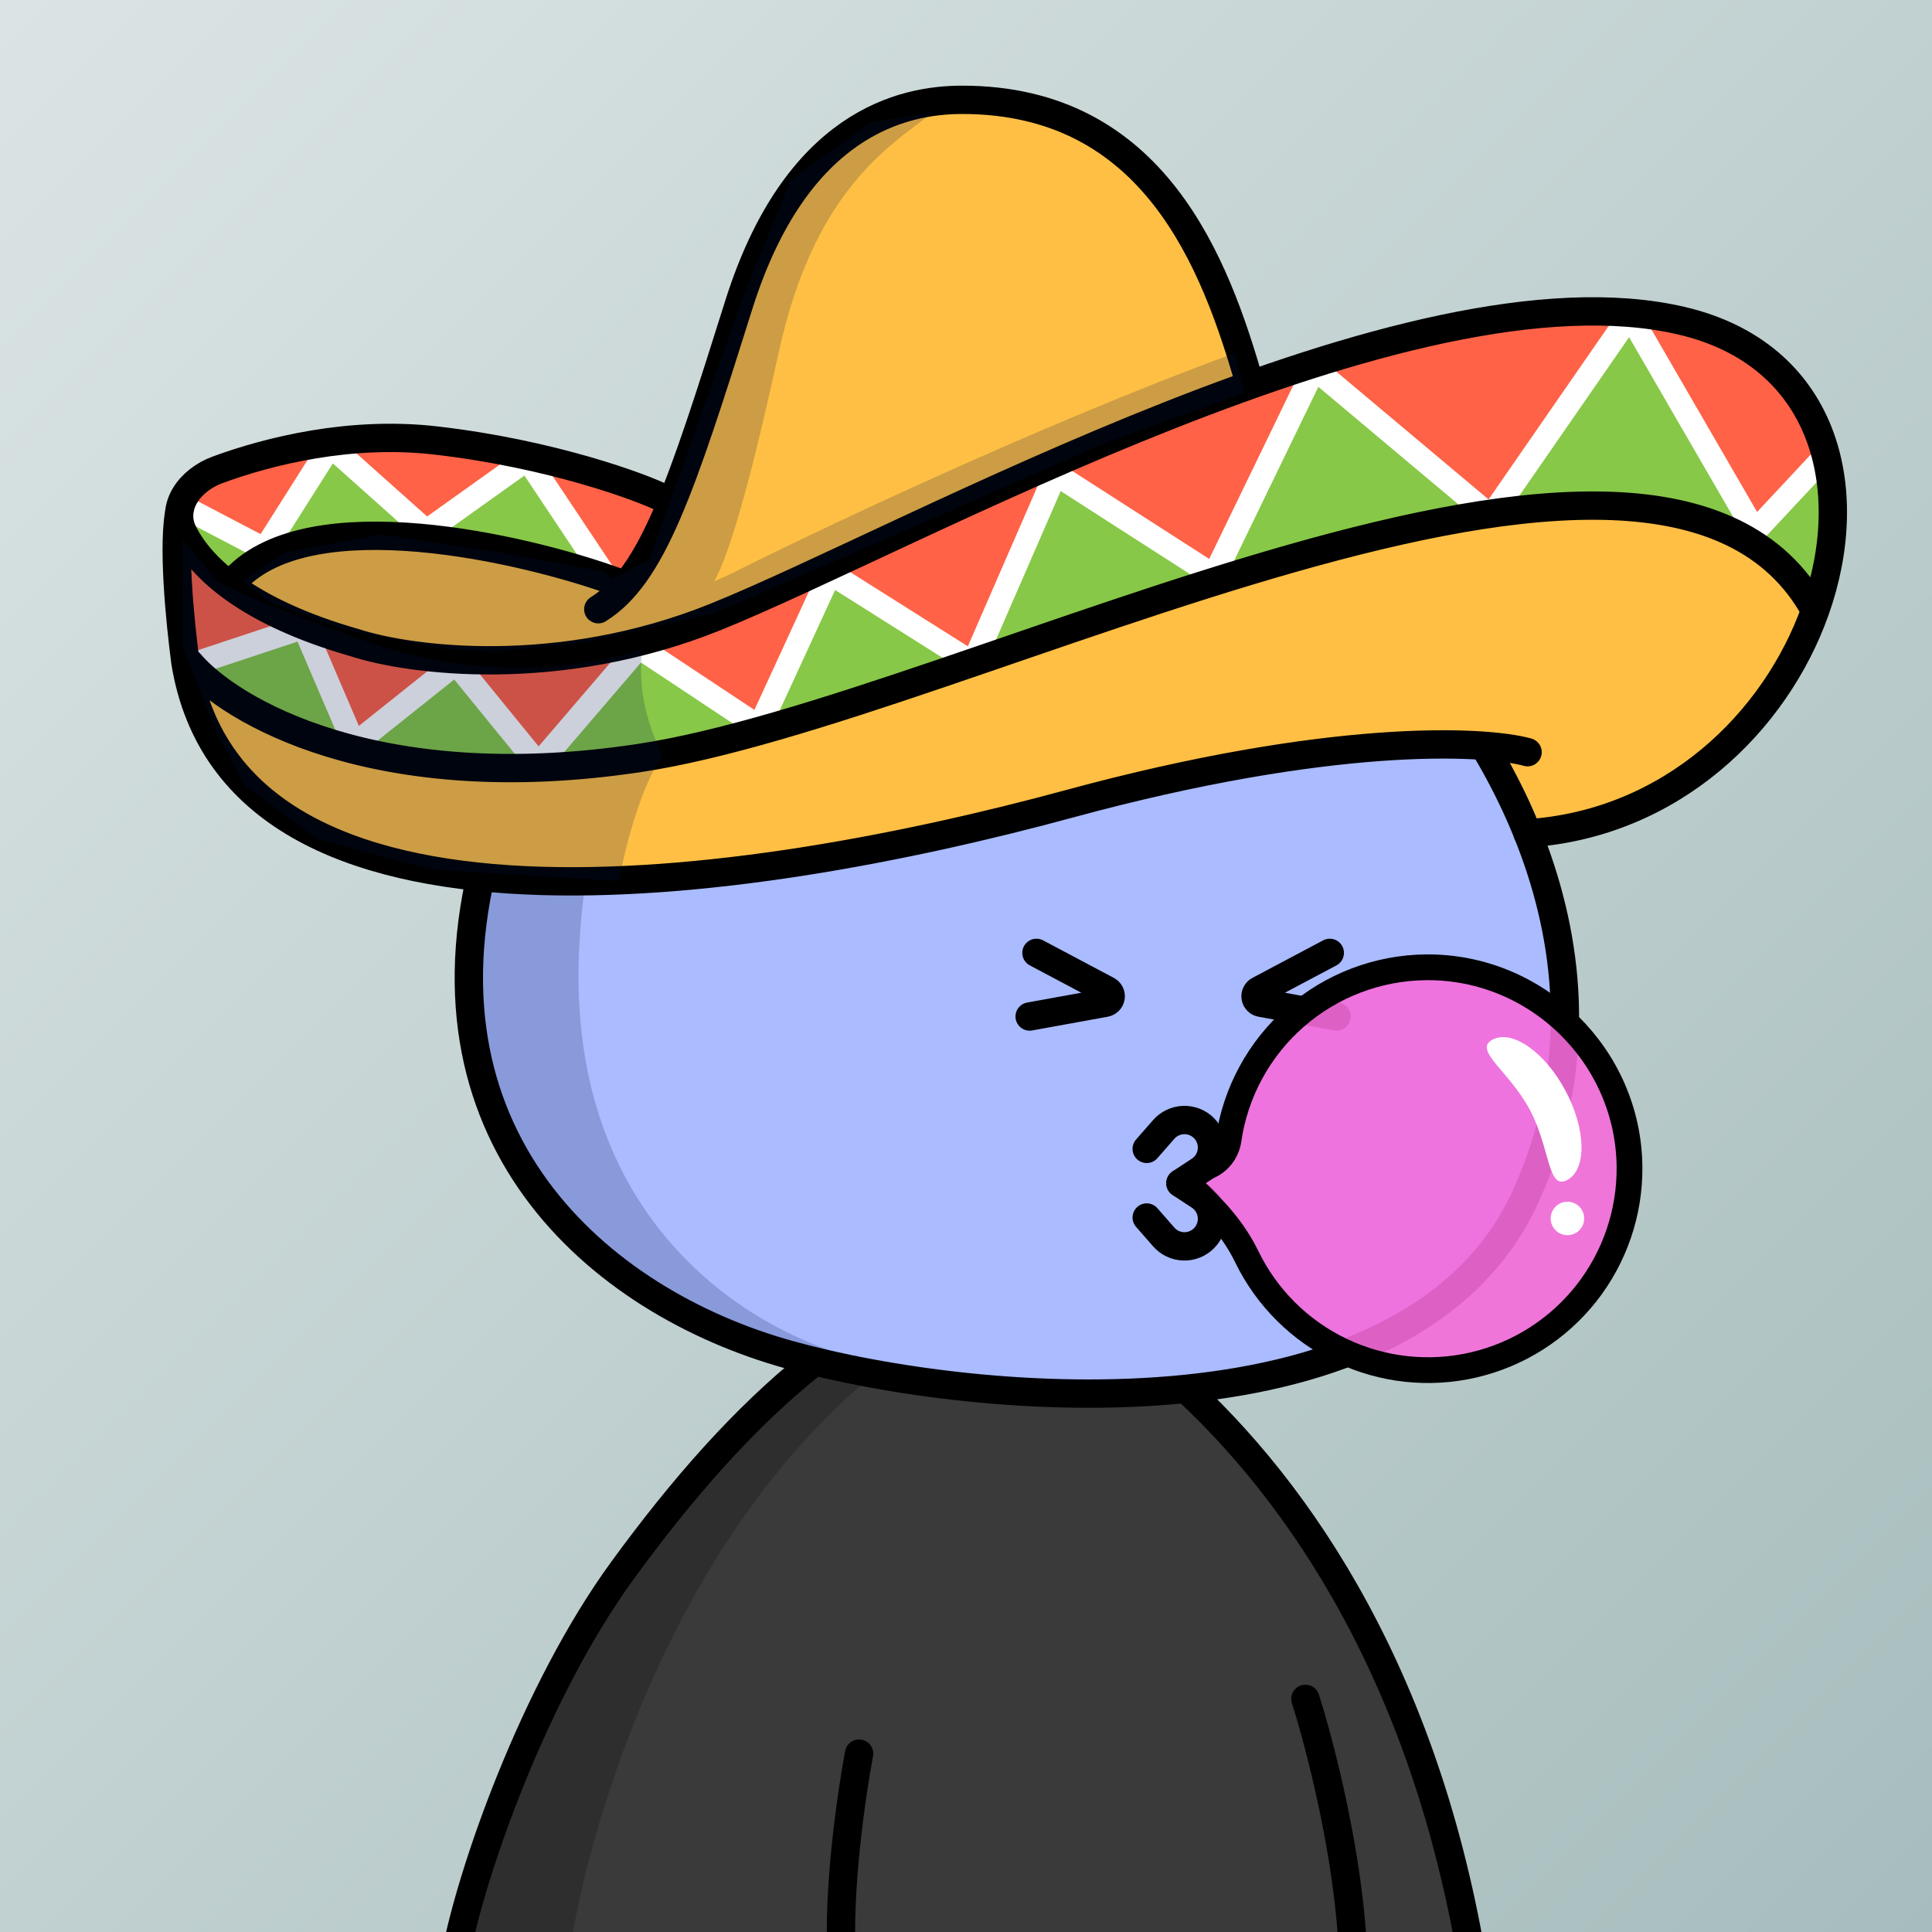 <svg
      xmlns="http://www.w3.org/2000/svg"
      preserveAspectRatio="xMidYMin meet"
      fill="none"
      viewBox="0 0 1500 1500"
    >
      <rect x="0" y="0" width="1500" height="1500" fill="#808080" stroke="none"/>
      <g>
      <path fill="url(#prefix__paint0_linear_53_28788)" d="M0 0h1500v1500H0z"/><defs><linearGradient id="prefix__paint0_linear_53_28788" x1="0" y1="0" x2="1500" y2="1500" gradientUnits="userSpaceOnUse">
<stop stop-color="#DBE4E4"/>
<stop offset="1" stop-color="#A7BDBD"/>
</linearGradient></defs>
      <g clip-path="url(#clip0_483_505)">
<path d="M773 1011.5C543.4 1029.9 398.667 1353.5 355 1513H1138.5C1075.7 1127 868.667 1017.83 773 1011.5Z" fill="#3A3A3A"/>
<path d="M749.5 1019.5C536 1134 457.448 1414.63 443.159 1511H353.699C350.414 1508.73 357.049 1471.27 409.87 1339.62C462.691 1207.98 569.086 1113.24 605.384 1082.33L674 1033.5L749.5 1019.5Z" fill="black" fill-opacity="0.2"/>
<path d="M353.5 1519.5C365.5 1454.33 414.5 1313.6 483.5 1219C530.101 1155.11 577.468 1101.29 629.141 1059.66C710.278 994.299 826.037 996.323 905.02 1064.27C1000.08 1146.05 1103.44 1290.29 1142.5 1519.5M1013.5 1319C1024.83 1354.33 1048.1 1443.9 1050.5 1519.5M667 1361.5C661.167 1392.33 650.3 1467.1 653.5 1519.5" stroke="black" stroke-width="22" stroke-linecap="round"/>
</g>
<defs>
<clipPath id="clip0_483_505">
<rect width="1500" height="1500" fill="white"/>
</clipPath>
</defs>
      <g clip-path="url(#clip0_497_1194)">
<path d="M379.667 654.812C432.345 471.574 618.472 401.981 699.114 390.653C740.985 382.718 849.655 375.215 949.364 408.675C980 418.956 1049.88 457.388 1091.92 499.818C1144.47 552.856 1272.97 732.052 1185.05 927.725C1097.12 1123.4 758.414 1092.29 612.749 1051.82C464.472 1010.63 314.48 881.563 379.667 654.812Z" fill="#AABBFF"/>
<path d="M449.293 747.204C454.734 531.068 585.306 432.345 649.911 410C432.292 459.565 365.296 655.455 364 747.204C377.99 984.871 584.496 1053.43 681 1058C601.498 1044.46 443.853 963.339 449.293 747.204Z" fill="#001647" fill-opacity="0.2"/>
<path d="M379.667 654.812C432.345 471.574 618.472 401.981 699.114 390.653C740.985 382.718 849.655 375.215 949.364 408.675C980 418.956 1049.88 457.388 1091.92 499.818C1144.47 552.856 1272.97 732.052 1185.05 927.725C1097.12 1123.4 758.414 1092.29 612.749 1051.82C464.472 1010.63 314.48 881.563 379.667 654.812Z" stroke="black" stroke-width="22" stroke-linecap="round"/>
</g>
<defs>
    <clipPath id="prefix__clip0_299_662"><path fill="#fff" d="M0 0h1500v1500H0z"/></clipPath>
</defs>
      <g clip-path="url(#clip0_624_3562)">
<path d="M799.421 789.214L858.141 778.547C859.189 778.352 860.151 777.837 860.895 777.073C861.639 776.309 862.128 775.334 862.294 774.28C862.455 773.224 862.285 772.143 861.808 771.187C861.331 770.234 860.569 769.453 859.628 768.954L804.701 739.807" stroke="black" stroke-width="22" stroke-miterlimit="10" stroke-linecap="round"/>
<path d="M1037.67 789.214L979.001 778.547C977.951 778.355 976.987 777.841 976.243 777.076C975.499 776.312 975.011 775.335 974.847 774.28C974.687 773.227 974.854 772.149 975.327 771.194C975.804 770.237 976.569 769.453 977.514 768.954L1032.44 739.807" stroke="black" stroke-width="22" stroke-miterlimit="10" stroke-linecap="round"/>
<path d="M992 915.801C992 944.083 960.211 967 921 967C881.789 967 850 944.083 850 915.801C850.013 910.144 851.278 904.561 853.703 899.453C858.875 888.383 870.646 884.1 880.667 889.061C892.124 894.775 906.017 898.12 921.008 898.12C935.999 898.12 949.884 894.775 961.349 889.061C971.354 884.068 983.133 888.383 988.313 899.453C990.733 904.562 991.993 910.145 992 915.801Z" fill="white" stroke="black" stroke-width="22" stroke-miterlimit="10"/>
</g>
<defs>
<clipPath id="clip0_624_3562">
<rect width="1500" height="1500" fill="white"/>
</clipPath>
</defs>
      <g clip-path="url(#clip0_838_2422)">
<ellipse cx="932" cy="915.5" rx="131" ry="69.5" fill="#AABBFF"/>
<path d="M916.488 918.577L931.325 908.855C933.985 907.113 936.223 904.799 937.876 902.083C939.529 899.367 940.556 896.317 940.882 893.154C941.208 889.992 940.825 886.796 939.761 883.8C938.697 880.804 936.978 878.082 934.73 875.834V875.834C932.657 873.765 930.181 872.142 927.456 871.068C924.731 869.994 921.814 869.491 918.886 869.59C915.959 869.689 913.083 870.388 910.436 871.644C907.79 872.899 905.429 874.685 903.501 876.89L890.301 891.98" stroke="black" stroke-width="22" stroke-miterlimit="10" stroke-linecap="round"/>
<path d="M916.488 918.675L931.325 928.397C933.986 930.137 936.225 932.449 937.879 935.165C939.533 937.88 940.561 940.93 940.887 944.093C941.213 947.255 940.83 950.451 939.764 953.447C938.699 956.442 936.979 959.163 934.73 961.41V961.41C932.66 963.484 930.185 965.111 927.46 966.188C924.734 967.265 921.817 967.771 918.888 967.672C915.959 967.574 913.081 966.875 910.434 965.617C907.787 964.359 905.427 962.571 903.501 960.362L890.301 945.271" stroke="black" stroke-width="22" stroke-miterlimit="10" stroke-linecap="round"/>
<path d="M1107.22 751.006C1069.86 751.344 1033.86 765.04 1005.72 789.618C977.582 814.195 959.169 848.032 953.812 885.006C953.15 889.572 951.309 893.887 948.472 897.526C945.635 901.164 941.899 904.001 937.632 905.756L926.952 912.626C926.14 913.148 925.456 913.846 924.95 914.668C924.445 915.49 924.131 916.416 924.032 917.376C923.935 918.339 924.058 919.312 924.391 920.221C924.723 921.13 925.257 921.952 925.952 922.626C943.132 939.066 957.522 954.256 967.952 975.626C983.451 1007.57 1009.35 1033.29 1041.4 1048.56C1073.45 1063.83 1109.74 1067.75 1144.31 1059.67C1178.88 1051.59 1209.68 1031.99 1231.64 1004.1C1253.6 976.203 1265.42 941.667 1265.15 906.166C1264.45 820.126 1193.36 750.246 1107.22 751.006Z" fill="#F56CDB" fill-opacity="0.9" stroke="black" stroke-width="20" stroke-miterlimit="10"/>
<path d="M1215.48 846.919C1231.5 877.007 1232.08 908.004 1216.78 916.154C1201.48 924.303 1203.79 891.763 1187.77 861.675C1171.74 831.587 1143.45 815.346 1158.75 807.196C1174.06 799.047 1199.45 816.831 1215.48 846.919Z" fill="white"/>
<circle cx="1216.95" cy="946.006" r="13" fill="white"/>
</g>
<defs>
<clipPath id="clip0_838_2422">
<rect width="1500" height="1500" fill="white"/>
</clipPath>
</defs>
      <g clip-path="url(#clip0_1319_8010)">
<path d="M159.132 369.43C259.88 316.197 450.027 362.233 522.46 391.084C523.029 391.31 523.626 390.963 523.766 390.367L549 283C570 221.333 617.6 94 720 78C822.4 62 910.667 139.333 932 185L970.181 294.088C970.359 294.597 970.908 294.873 971.422 294.713L1069.92 264.024C1069.97 264.008 1070.03 263.996 1070.08 263.989L1202 245.5H1289.85C1289.95 245.5 1290.05 245.515 1290.14 245.544L1351.76 264.425C1351.92 264.474 1352.06 264.563 1352.18 264.682L1398.37 311.865C1398.46 311.954 1398.53 312.059 1398.57 312.174L1423.41 370.782C1423.47 370.925 1423.49 371.081 1423.48 371.237L1419.01 440.324C1419 440.44 1418.98 440.555 1418.93 440.662L1377.07 535.837C1377.02 535.945 1376.96 536.043 1376.88 536.128L1298.7 617.291C1298.57 617.427 1298.4 617.524 1298.22 617.569L1196.47 642.266C1195.93 642.395 1195.4 642.082 1195.25 641.552C1191.2 626.891 1174.54 596.212 1166.76 581.969C1166.59 581.67 1166.29 581.486 1165.95 581.463L1093.11 576.508C1093.04 576.503 1092.96 576.506 1092.89 576.518L932.5 602C801 630.833 514.4 687.8 420 685C325.76 682.205 238.629 644.296 206.662 625.595C206.55 625.53 206.459 625.447 206.381 625.344L163.087 568.614C163.029 568.538 162.983 568.455 162.949 568.367L139.567 507.674C139.523 507.559 139.5 507.437 139.5 507.314V457V389.414C139.5 389.149 139.605 388.895 139.793 388.707L158.894 369.606C158.964 369.536 159.044 369.477 159.132 369.43Z" fill="#FFBF44"/>
<path d="M1347 406.5L1412 469.5L1426 386.5L1399.5 313.5L1347 266.5L1251 239.5L1097 255.5L931.5 313.5L710 411L513 497.5L384.5 514L288.5 502L174.5 452L136 414.5L144 521L296.5 588L430.5 592.5L604.5 564.5L804 497.5L1101.5 413L1227.5 391L1347 406.5Z" fill="#FF6247"/>
<path d="M341 418.5L471.5 452L484.5 443.5L504 418.5L516.5 389L487.5 377L364 350L227 345.5L145.5 373.5L136 397.5L170 443L186.5 446.5L245.5 418.5H341Z" fill="#FF6247"/>
<path d="M1361.94 416.025L1414.24 361.806C1414.79 361.239 1415.74 361.497 1415.93 362.262L1427.43 409.224C1427.48 409.404 1427.47 409.594 1427.41 409.77L1409.98 463.535C1409.75 464.223 1408.89 464.454 1408.35 463.97L1384.57 442.559C1384.52 442.52 1384.47 442.484 1384.42 442.453L1337.11 413.07C1337.04 413.024 1336.96 412.987 1336.87 412.962L1292.16 399.548C1292.05 399.516 1291.94 399.502 1291.83 399.506L1174 404L1132.08 406.495C1132.03 406.498 1131.97 406.506 1131.92 406.517L1027 429.5L829.5 495L617.5 563L453.599 596.48C453.533 596.493 453.466 596.5 453.399 596.5H324.147C324.05 596.5 323.953 596.486 323.859 596.458L212.635 563.041C212.546 563.014 212.46 562.974 212.381 562.923L146.746 520.625C146.041 520.171 146.174 519.104 146.968 518.837L234.668 489.281C235.144 489.12 235.665 489.338 235.886 489.789L277.436 574.845C277.722 575.431 278.483 575.591 278.981 575.17L352.243 513.141C352.662 512.786 353.289 512.836 353.647 513.252L419.728 590.103C420.132 590.572 420.861 590.566 421.256 590.09L493.441 503.173C493.761 502.788 494.317 502.699 494.741 502.965L589.534 562.394C590.046 562.715 590.723 562.512 590.974 561.963L643.534 447.018C643.783 446.476 644.448 446.27 644.959 446.577L753.514 511.906C754.035 512.22 754.712 512 754.95 511.441L816.044 367.575C816.284 367.01 816.971 366.792 817.492 367.116L943.558 445.415C944.062 445.728 944.726 445.536 944.985 445.002L1020.45 289.635C1020.73 289.055 1021.48 288.889 1021.98 289.296L1159.15 400.808C1159.61 401.179 1160.28 401.078 1160.61 400.589L1264.59 245.363C1265 244.741 1265.93 244.781 1266.29 245.437L1360.35 415.814C1360.67 416.403 1361.47 416.509 1361.94 416.025Z" fill="#87C848"/>
<path d="M409.082 359.8L472.844 447.412C473.325 448.072 472.853 449 472.035 449H460.646C460.549 449 460.453 448.986 460.36 448.958L395.099 429.53C395.033 429.51 394.965 429.497 394.897 429.491L311 422.5H238.733C238.58 422.5 238.429 422.535 238.291 422.603L207 438L179.137 451.198C178.755 451.379 178.301 451.301 178.002 451.002L145.225 418.225C145.079 418.079 144.981 417.89 144.947 417.686L140.83 393.443C140.693 392.636 141.531 392.015 142.263 392.382L211.601 427.051C212.097 427.298 212.7 427.096 212.945 426.599L252.442 346.629C252.727 346.052 253.476 345.891 253.973 346.299L333.409 411.515C333.758 411.801 334.255 411.818 334.623 411.557L407.694 359.573C408.141 359.256 408.76 359.357 409.082 359.8Z" fill="#87C848"/>
<path d="M468.5 445L410.073 357.359C409.759 356.889 409.119 356.771 408.66 357.099L331.651 412.036C331.27 412.307 330.752 412.279 330.404 411.968L257.38 346.785C256.919 346.374 256.199 346.474 255.869 346.996L205.993 425.722C205.714 426.162 205.145 426.314 204.684 426.073L141.5 393M151.5 515L235.128 487.289C235.621 487.126 236.157 487.367 236.362 487.844L274.483 576.794C274.743 577.401 275.51 577.594 276.026 577.182L353.227 515.617C353.655 515.275 354.279 515.342 354.625 515.767L417.244 592.573C417.638 593.056 418.373 593.065 418.778 592.592L495.425 503.171C495.753 502.788 496.316 502.71 496.737 502.988L588.527 563.855C589.038 564.194 589.732 563.997 589.988 563.44L644.023 446.036C644.276 445.487 644.954 445.286 645.465 445.608L754.515 514.379C755.033 514.705 755.72 514.494 755.965 513.932L819.031 369.077C819.277 368.512 819.97 368.302 820.488 368.635L941.551 446.391C942.056 446.715 942.73 446.525 942.992 445.985L1019.94 287.155C1020.22 286.569 1020.98 286.406 1021.48 286.825L1156.66 400.294C1157.11 400.673 1157.79 400.582 1158.12 400.098L1264.6 246.296C1265.02 245.693 1265.92 245.73 1266.29 246.364L1361.82 411.333C1362.16 411.914 1362.96 412.005 1363.42 411.515L1412.5 359" stroke="white" stroke-width="18"/>
<path d="M970.5 298.5C943.5 204 896 77.5 747 77.5C701 77.5 618 95.5 573.5 237C529 378.5 506.5 447 464.5 473M1186 584C1151.5 574.5 1032.1 569.2 830.5 624C578.5 692.5 183 750.5 144 514.5C139.833 482.833 133.5 421 140 393.5M515.5 387C498.333 378.333 428.5 352.4 338.5 342C272.106 334.328 208.705 350.13 168.773 364.835C147.522 372.661 132.138 393.278 142.233 413.549C155.986 441.165 192.731 475.314 275.5 499C318 512.833 433.5 528.2 555.5 479C708 417.5 1093.5 199.5 1305.5 249C1416.64 274.95 1443.13 378.813 1409.25 474M1186 647C1298.04 639.626 1378.51 560.385 1409.25 474M478 451.5C406.5 425.667 241.8 387.5 183 449.5M147 514.5C178.5 552 292.5 619.3 496.5 588.5C751.5 550 1287.51 252 1409.25 474" stroke="black" stroke-width="22" stroke-linecap="round"/>
<path d="M514.5 587C497.3 609.8 484.667 661.167 480.5 684L334.5 675L247 651.5L190.5 610.5L168 568.5L142 502.5V419L168 450.5C172.167 454 201.3 468.4 284.5 498C367.7 527.6 447 520.833 498.5 504C495.5 534.5 501 558.5 514.5 587Z" fill="#001647" fill-opacity="0.2"/>
<path d="M455 498.5L385.5 506L346.5 504L266 488.5L209 467.5L188 451L221 429L296 415L389 429L470 444L475.25 449.5L504 434.5L577 230.5L614 139.5L676.5 95L725 87C687.5 114.833 631.5 150.5 604.5 274C586.763 355.131 568.5 426.718 554.5 451.327C559.875 449.097 565.232 446.66 570.5 444C622 418 801 332 959 274L966 305L859 343.5L705 411L554.5 476L455 498.5Z" fill="#001647" fill-opacity="0.2"/>
</g>
<defs>
<clipPath id="clip0_1319_8010">
<rect width="1500" height="1500" fill="white"/>
</clipPath>
</defs>
      
    </g>
    </svg>